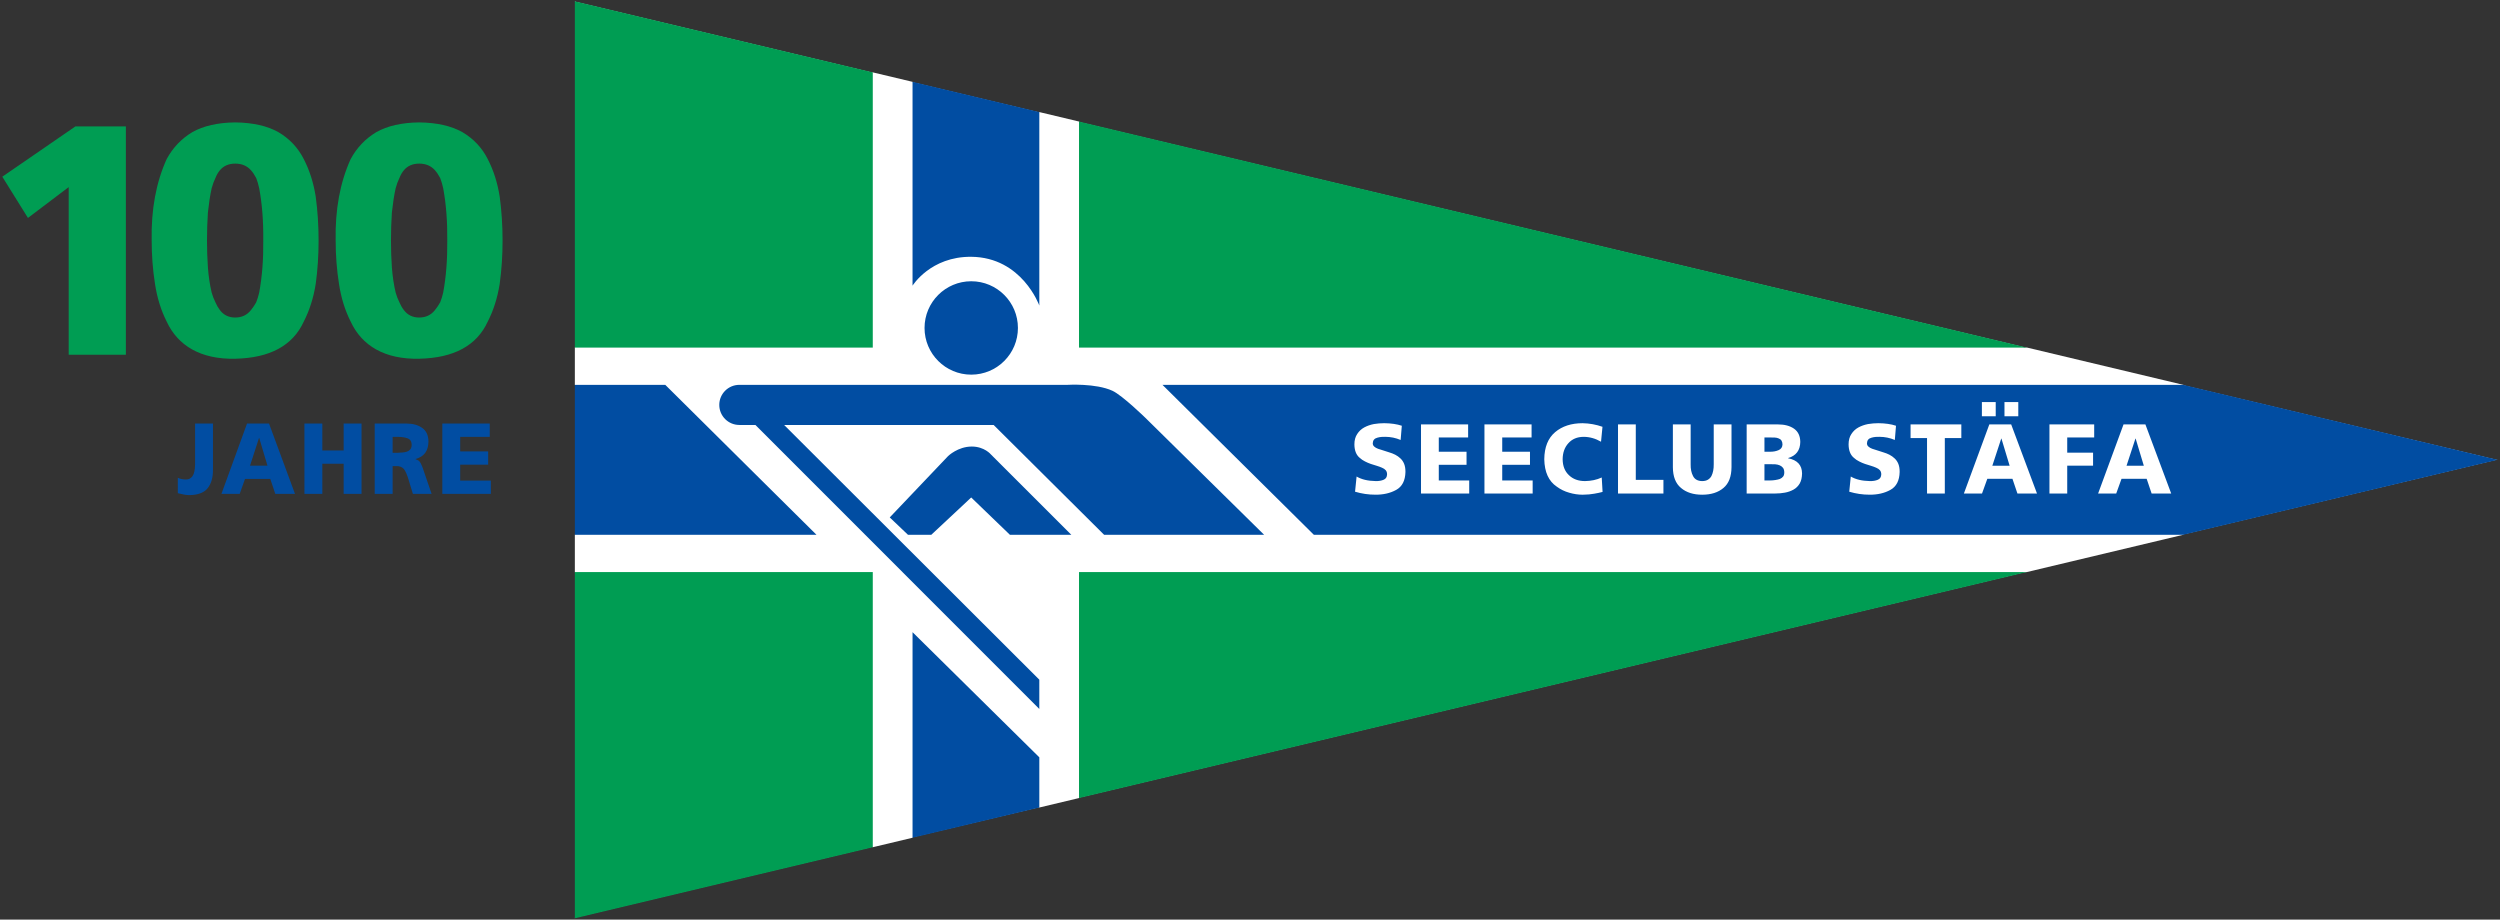 <?xml version="1.0" encoding="utf-8"?>
<!-- Generator: Adobe Illustrator 13.0.0, SVG Export Plug-In . SVG Version: 6.00 Build 14948)  -->
<!DOCTYPE svg PUBLIC "-//W3C//DTD SVG 1.0//EN" "http://www.w3.org/TR/2001/REC-SVG-20010904/DTD/svg10.dtd">
<svg version="1.0" xmlns="http://www.w3.org/2000/svg" xmlns:xlink="http://www.w3.org/1999/xlink" x="0px" y="0px" width="541px"
	 height="199px" viewBox="0 0 541 199" enable-background="new 0 0 541 199" xml:space="preserve">
<rect x="0" y="0" width="541" height="199" fill="#333333" stroke="none"/>
<g id="BoundingBox">
	<rect fill="none" width="541" height="199"/>
</g>
<g id="weisses_dreieck">
	<polygon fill="#FFFFFF" points="124.474,198.379 124.474,123.944 124.397,123.794 124.397,115.729 
		124.474,115.566 124.474,83.397 124.397,83.282 124.397,75.215 124.474,75.038 124.476,0.475 
		124.397,0.288 124.602,0.411 188.656,15.688 188.872,15.661 197.472,17.71 197.579,17.834 
		224.755,24.303 224.908,24.252 233.498,26.3 233.614,26.444 438.07,75.158 438.652,75.215 
		472.479,83.281 472.695,83.428 540.055,99.462 540.5,99.5 540.008,99.538 472.496,115.627 
		472.436,115.729 438.65,123.784 437.68,123.912 233.627,172.558 233.497,172.699 224.907,174.747 
		224.796,174.686 197.585,181.127 197.475,181.287 188.87,183.339 188.709,183.24 124.539,198.521 
		124.397,198.712 	"/>
</g>
<g id="Logo">
	<path fill="#014DA2" d="M240.735,84.566c-3.606-1.668-9.766-1.284-9.766-1.284h-70.976l-0.001-0.001
		c-2.396,0-4.34,1.943-4.34,4.34c0,2.397,1.943,4.34,4.34,4.34v0.009h3.49l61.424,61.452
		v-6.34l-55.212-55.112h45.337l23.896,23.757h34.625L247.904,90.46
		C247.904,90.46,242.888,85.562,240.735,84.566z M200.071,70.969c0,5.581,4.524,10.105,10.104,10.105
		c5.581,0,10.104-4.524,10.104-10.105c0-5.581-4.523-10.105-10.104-10.105
		C204.596,60.864,200.071,65.388,200.071,70.969z M210.288,96.632c-3.002,0-5.113,2.056-5.113,2.056
		l-12.635,13.283l3.948,3.757h5.046l8.634-8.075l8.377,8.075h13.289l-17.406-17.392
		C214.428,98.337,213.034,96.632,210.288,96.632z M210.177,55.57
		c10.999,0.102,14.731,10.551,14.731,10.551V24.252l-27.434-6.541v44.108
		C197.475,61.82,201.37,55.489,210.177,55.57z M124.397,83.281v32.447h52.29l-32.722-32.447H124.397z
		 M472.479,83.281h-220.921l32.761,32.447h188.117L540.5,99.5L472.479,83.281z M197.475,181.288
		l27.433-6.541v-10.861l-27.433-27.082V181.288z M95.72,91.659h10.261v2.874h-6.391v3.144h6.045v2.875
		h-6.045v3.453h6.627v2.869H95.72V91.659z M84.962,97.984h1.085c0.186,0,0.362-0.012,0.538-0.039
		c0.167,0,0.334-0.006,0.509-0.025c0.363-0.025,0.692-0.094,0.982-0.191
		c0.293-0.115,0.547-0.289,0.74-0.521c0.182-0.252,0.27-0.576,0.27-0.986
		c-0.011-0.702-0.318-1.164-0.915-1.377c-0.577-0.206-1.288-0.31-2.125-0.31H84.962V97.984z
		 M81.089,91.659h6.927c1.333,0,2.444,0.311,3.334,0.937c0.891,0.623,1.347,1.592,1.367,2.897
		c0,2.063-0.935,3.344-2.803,3.829v0.059c0.305,0.082,0.563,0.211,0.775,0.383
		c0.182,0.176,0.337,0.413,0.457,0.706c0.135,0.277,0.269,0.598,0.396,0.975
		c0.126,0.377,0.274,0.809,0.439,1.293l1.419,4.139h-4.051l-0.837-2.744
		c-0.36-1.279-0.732-2.16-1.113-2.641c-0.389-0.434-0.927-0.643-1.621-0.627H84.962v6.012h-3.873
		V91.659z M65.879,91.659H69.75v5.825h4.615v-5.825h3.87V106.875h-3.87v-6.52H69.75v6.52h-3.871V91.659
		z M56.096,94.79h-0.052l-1.937,5.976h3.771L56.096,94.79z M53.457,91.659h4.762l5.617,15.216h-4.261
		l-1.081-3.23h-5.475l-1.15,3.23h-3.949L53.457,91.659z M38.481,103.387
		c0.479,0.248,1.069,0.373,1.754,0.373c0.603,0.018,1.08-0.234,1.438-0.746
		c0.351-0.508,0.528-1.369,0.544-2.594v-8.761h3.87v9.962c0.017,1.656-0.349,2.982-1.098,3.965
		c-0.781,1.025-2.151,1.547-4.115,1.559c-0.424-0.012-0.844-0.068-1.254-0.16
		c-0.413-0.086-0.793-0.166-1.139-0.258V103.387z"/>
	<path fill="#009D53" d="M233.497,172.699l205.11-48.905H233.497V172.699z M233.497,26.3v48.916h205.153
		L233.497,26.3z M124.397,198.712l64.473-15.372v-59.546h-64.473V198.712z M124.397,75.216h64.473V15.663
		L124.397,0.288V75.216z M90.714,68.714c1.415,0,2.545-0.529,3.397-1.594
		c0.412-0.505,0.793-1.068,1.144-1.693c0.26-0.645,0.476-1.35,0.652-2.11
		c0.631-3.409,0.926-7.171,0.883-11.272c0.043-4.15-0.252-7.922-0.883-11.312
		c-0.176-0.805-0.392-1.541-0.652-2.213c-0.351-0.668-0.732-1.231-1.144-1.693
		c-0.852-0.948-1.982-1.422-3.397-1.422c-1.395,0-2.492,0.474-3.302,1.422
		c-0.39,0.462-0.714,1.025-0.978,1.693c-0.326,0.672-0.598,1.408-0.814,2.213
		c-0.176,0.785-0.328,1.605-0.458,2.455c-0.134,0.9-0.251,1.844-0.36,2.835
		c-0.132,1.984-0.195,3.991-0.195,6.022c0,1.935,0.062,3.873,0.195,5.809
		c0.152,1.984,0.424,3.808,0.818,5.464c0.217,0.761,0.489,1.466,0.814,2.11
		c0.264,0.625,0.588,1.188,0.978,1.693C88.222,68.185,89.32,68.714,90.714,68.714z M90.714,77.63
		c-7.468,0.162-12.41-2.832-14.817-8.021c-1.24-2.441-2.086-5.176-2.54-8.194
		c-0.48-3.021-0.72-6.146-0.72-9.37c-0.133-6.688,0.95-12.562,3.257-17.639
		c1.322-2.441,3.164-4.381,5.53-5.806c2.407-1.361,5.5-2.067,9.273-2.11
		c3.819,0.043,6.944,0.749,9.372,2.11c2.405,1.425,4.233,3.364,5.467,5.806
		c1.259,2.422,2.128,5.143,2.6,8.164c0.415,3.065,0.62,6.224,0.62,9.475
		c0,3.225-0.205,6.35-0.62,9.37c-0.472,3.019-1.341,5.753-2.596,8.194
		C103.155,74.798,98.211,77.468,90.714,77.63z M50.9,68.714c1.414,0,2.544-0.529,3.396-1.594
		c0.414-0.505,0.792-1.068,1.144-1.693c0.26-0.645,0.478-1.35,0.652-2.11
		c0.63-3.409,0.926-7.171,0.882-11.272c0.044-4.15-0.251-7.922-0.882-11.312
		c-0.174-0.805-0.392-1.541-0.652-2.213c-0.352-0.668-0.73-1.231-1.144-1.693
		c-0.852-0.948-1.982-1.422-3.396-1.422c-1.396,0-2.493,0.474-3.3,1.422
		c-0.391,0.462-0.717,1.025-0.98,1.693c-0.327,0.672-0.598,1.408-0.814,2.213
		c-0.176,0.785-0.327,1.605-0.458,2.455c-0.133,0.9-0.252,1.844-0.359,2.835
		c-0.132,1.984-0.195,3.991-0.195,6.022c0,1.935,0.063,3.873,0.195,5.809
		c0.15,1.984,0.422,3.808,0.817,5.464c0.216,0.761,0.487,1.466,0.814,2.11
		c0.263,0.625,0.59,1.188,0.98,1.693C48.408,68.185,49.505,68.714,50.9,68.714z M50.9,77.63
		c-7.472,0.162-12.408-2.832-14.819-8.021c-1.237-2.441-2.085-5.176-2.541-8.194
		c-0.48-3.021-0.717-6.146-0.717-9.37c-0.134-6.688,0.951-12.562,3.255-17.639
		c1.325-2.441,3.165-4.381,5.533-5.806c2.406-1.361,5.5-2.067,9.273-2.11
		c3.818,0.043,6.942,0.749,9.367,2.11c2.411,1.425,4.235,3.364,5.473,5.806
		c1.257,2.422,2.123,5.143,2.599,8.164c0.415,3.065,0.618,6.224,0.618,9.475
		c0,3.225-0.203,6.35-0.618,9.37c-0.473,3.019-1.342,5.753-2.598,8.194
		C63.339,74.798,58.397,77.468,50.9,77.63z M14.867,40.489l-8.818,6.67L0.5,38.241l15.829-10.891
		h10.909v49.417H14.867V40.489z"/>
	<path fill="#FFFFFF" d="M293.566,103.12c1.062,0.629,2.436,0.957,4.121,0.986
		c0.678,0.014,1.252-0.08,1.721-0.283c0.488-0.195,0.74-0.586,0.754-1.173
		c0-0.355-0.094-0.649-0.281-0.879c-0.195-0.23-0.469-0.416-0.816-0.555
		c-0.328-0.146-0.697-0.283-1.109-0.408c-0.412-0.133-0.848-0.271-1.307-0.409
		c-0.426-0.146-0.848-0.327-1.268-0.544c-0.426-0.21-0.809-0.472-1.15-0.786
		c-0.746-0.614-1.127-1.581-1.141-2.901c0-0.9,0.203-1.651,0.611-2.251
		c0.387-0.601,0.891-1.072,1.512-1.414c0.635-0.342,1.328-0.586,2.08-0.733
		c0.746-0.125,1.494-0.188,2.248-0.188c1.482,0.015,2.752,0.199,3.809,0.553l-0.252,3.078
		c-1.066-0.454-2.18-0.682-3.342-0.682c-0.246,0-0.52,0.007-0.82,0.021
		c-0.303,0.028-0.596,0.084-0.883,0.167c-0.631,0.161-0.961,0.562-0.988,1.205
		c0,0.3,0.107,0.541,0.324,0.722c0.203,0.188,0.475,0.346,0.816,0.471
		c0.342,0.119,0.725,0.241,1.15,0.367c0.42,0.133,0.842,0.269,1.268,0.408
		c0.459,0.133,0.896,0.304,1.309,0.514c0.418,0.216,0.791,0.481,1.119,0.795
		c0.342,0.314,0.609,0.709,0.805,1.183c0.189,0.469,0.283,1.047,0.283,1.737
		c-0.041,1.885-0.709,3.186-2.006,3.896c-1.275,0.705-2.773,1.051-4.496,1.037
		c-1.496,0-2.965-0.215-4.404-0.646L293.566,103.12z M307.506,91.844h10.197v2.824h-6.35v3.088h6.006
		v2.822h-6.006v3.392h6.584v2.824h-10.432V91.844z M321.236,91.844h10.199v2.824h-6.352v3.088h6.006
		v2.822h-6.006v3.392h6.584v2.824h-10.432V91.844z M346.795,106.45
		c-0.527,0.146-1.129,0.275-1.805,0.387c-0.682,0.131-1.514,0.205-2.494,0.219
		c-0.965,0-1.934-0.143-2.908-0.43c-0.979-0.271-1.877-0.707-2.693-1.309
		c-1.756-1.172-2.66-3.15-2.715-5.94c0.027-2.608,0.814-4.565,2.361-5.87
		c1.525-1.283,3.506-1.925,5.938-1.925c1.48,0.028,2.912,0.287,4.297,0.774l-0.314,3.233
		c-1.217-0.705-2.479-1.058-3.783-1.058c-1.379,0.014-2.473,0.472-3.277,1.374
		c-0.816,0.888-1.232,2.045-1.246,3.471c0.014,1.475,0.471,2.628,1.369,3.461
		c0.871,0.845,2.029,1.269,3.469,1.269c1.318-0.014,2.525-0.273,3.621-0.775L346.795,106.45z
		 M350.137,91.844h3.848v12.001h5.982v2.949h-9.83V91.844z M374.697,101.118
		c-0.014,2.027-0.594,3.52-1.74,4.475c-1.148,0.975-2.684,1.463-4.609,1.463
		c-1.902,0-3.43-0.488-4.578-1.465c-1.16-0.955-1.748-2.449-1.76-4.478v-9.27h3.848v8.618
		c-0.021,1.013,0.152,1.864,0.518,2.555c0.359,0.713,1.018,1.076,1.973,1.09
		c0.502,0,0.92-0.102,1.252-0.305c0.318-0.195,0.568-0.457,0.752-0.785
		c0.346-0.69,0.512-1.542,0.498-2.555v-8.618h3.848V101.118z M377.979,91.844h6.793
		c1.414,0,2.564,0.307,3.455,0.921c0.889,0.627,1.34,1.583,1.354,2.867
		c-0.027,1.828-0.906,2.992-2.637,3.494v0.042c2.002,0.384,3.01,1.482,3.023,3.295
		c-0.014,0.872-0.184,1.595-0.506,2.165c-0.338,0.572-0.789,1.016-1.355,1.33
		c-0.566,0.312-1.18,0.529-1.842,0.648c-0.684,0.125-1.369,0.188-2.059,0.188h-6.227V91.844z
		 M381.828,97.756h1.148c0.715,0.015,1.352-0.101,1.908-0.345c0.549-0.23,0.83-0.646,0.846-1.246
		c-0.016-0.67-0.289-1.099-0.824-1.288c-0.244-0.111-0.523-0.174-0.834-0.188
		c-0.34-0.014-0.691-0.021-1.053-0.021h-1.191V97.756z M381.828,103.97h1.211
		c0.389,0,0.773-0.031,1.156-0.094c0.174-0.029,0.35-0.062,0.529-0.104
		c0.166-0.029,0.312-0.072,0.443-0.127c0.297-0.125,0.533-0.305,0.713-0.533
		c0.16-0.218,0.238-0.511,0.238-0.879c0-0.405-0.09-0.733-0.27-0.985
		c-0.174-0.229-0.408-0.411-0.703-0.544c-0.295-0.126-0.621-0.202-0.973-0.23
		c-0.354-0.014-0.717-0.021-1.092-0.021h-1.254V103.97z M400.508,103.12
		c1.062,0.629,2.438,0.957,4.123,0.986c0.678,0.014,1.252-0.08,1.721-0.283
		c0.488-0.195,0.74-0.586,0.754-1.173c0-0.355-0.094-0.649-0.283-0.879
		c-0.195-0.23-0.467-0.416-0.816-0.555c-0.326-0.146-0.695-0.283-1.107-0.408
		c-0.412-0.133-0.848-0.271-1.307-0.409c-0.428-0.146-0.85-0.327-1.268-0.544
		c-0.426-0.21-0.809-0.472-1.15-0.786c-0.746-0.614-1.127-1.581-1.141-2.901
		c0-0.9,0.203-1.651,0.611-2.251c0.387-0.601,0.891-1.072,1.512-1.414
		c0.633-0.342,1.328-0.586,2.08-0.733c0.744-0.125,1.494-0.188,2.246-0.188
		c1.484,0.015,2.754,0.199,3.811,0.553l-0.254,3.078c-1.064-0.454-2.178-0.682-3.342-0.682
		c-0.246,0-0.518,0.007-0.82,0.021c-0.301,0.028-0.596,0.084-0.883,0.167
		c-0.631,0.161-0.959,0.562-0.986,1.205c0,0.3,0.107,0.541,0.322,0.722
		c0.205,0.188,0.477,0.346,0.818,0.471c0.342,0.119,0.725,0.241,1.15,0.367
		c0.418,0.133,0.84,0.269,1.266,0.408c0.461,0.133,0.896,0.304,1.309,0.514
		c0.418,0.216,0.791,0.481,1.119,0.795c0.342,0.314,0.611,0.709,0.807,1.183
		c0.188,0.469,0.283,1.047,0.283,1.737c-0.041,1.885-0.711,3.186-2.006,3.896
		c-1.275,0.705-2.775,1.051-4.498,1.037c-1.496,0-2.963-0.215-4.404-0.646L400.508,103.12z
		 M417.01,94.793h-3.564v-2.95h10.986v2.95h-3.574v12h-3.848V94.793z M430.49,91.844h4.73
		l5.584,14.95h-4.234l-1.076-3.18h-5.439l-1.145,3.18h-3.924L430.49,91.844z M428.881,87h2.992
		v3.074h-2.992V87z M433.115,94.919h-0.051l-1.926,5.87h3.746L433.115,94.919z M433.768,87
		h2.99v3.074h-2.99V87z M443.5,91.844h9.682v2.824h-5.834v3.287h5.592v2.822h-5.592v6.017H443.5
		V91.844z M459.531,91.844h4.734l5.582,14.95h-4.236l-1.072-3.18h-5.443l-1.145,3.18h-3.92
		L459.531,91.844z M462.158,94.919h-0.053l-1.924,5.87h3.744L462.158,94.919z"/>
</g>
</svg>
